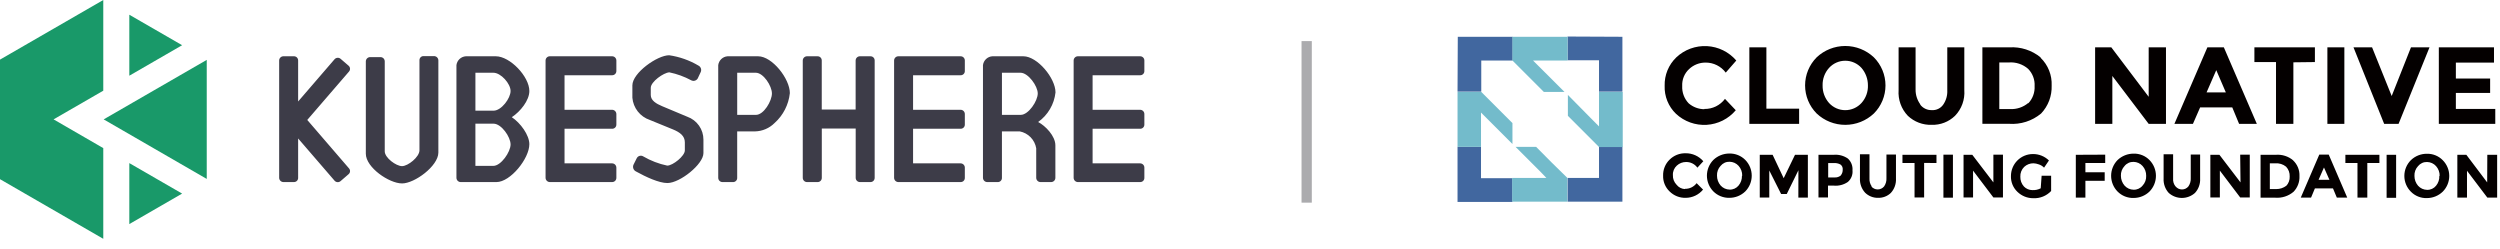 <svg xmlns="http://www.w3.org/2000/svg" width="241" height="24" fill="none" viewBox="0 0 241 24"><path stroke="#ABABAE" stroke-miterlimit="10" stroke-width=".99" d="M125.963 3.962v15.574"/><path fill="#199969" d="M17.556 18.662l-5.09-2.939v5.878l5.09-2.94zM17.556 4.359l-5.09-2.94v5.879l5.09-2.94zM5.164 11.507l4.792-2.765V0L0 5.747v11.526l9.956 5.748v-8.742l-4.792-2.772zM9.993 11.508l9.937 5.74V5.773l-9.937 5.736z"/><path fill="#3D3C48" d="M83.903 5.425h-1.016c-.107.002-.208.045-.284.12-.075.075-.118.177-.12.283v4.73h-3.266v-4.73c0-.053-.01-.107-.03-.156-.02-.05-.05-.095-.088-.133-.039-.038-.084-.067-.134-.087-.05-.02-.104-.028-.157-.027H77.79c-.106.002-.208.045-.283.12-.075.075-.118.177-.12.283v11.315c0 .108.042.21.118.287.075.077.178.12.285.122h1.023c.054.001.108-.009.158-.029.05-.02.095-.05.133-.088.038-.039.068-.084.089-.134.02-.05.03-.104.029-.158v-4.755h3.267v4.755c0 .108.042.21.118.287.075.077.177.12.285.122h1.016c.054.001.108-.009.158-.029.05-.02.096-.05.134-.088.038-.039.068-.084.088-.134.02-.05.03-.104.03-.158V5.828c0-.054-.01-.108-.03-.158-.021-.05-.052-.095-.09-.133-.04-.038-.086-.067-.137-.087-.05-.019-.105-.027-.159-.025zM59.417 16.157c-.001-.108-.045-.211-.121-.288-.077-.076-.18-.12-.288-.121h-4.587v-3.336h4.587c.054.002.107-.007.157-.027s.096-.049.134-.087c.038-.037.069-.082.089-.132.02-.05.03-.103.03-.157v-1.017c-.002-.108-.046-.21-.122-.287-.077-.077-.18-.12-.288-.122h-4.587v-3.33h4.587c.054.002.108-.008.158-.029.05-.02.095-.05.133-.088.039-.038.069-.084.089-.134.02-.05.03-.103.03-.157V5.828c-.002-.108-.046-.21-.123-.286-.076-.075-.18-.117-.287-.117h-6.007c-.107 0-.21.042-.287.117-.076.076-.12.178-.122.286v11.315c.002.108.046.211.122.287.076.077.18.12.287.122h6.007c.054 0 .108-.01.158-.03.05-.02.095-.05.133-.088.039-.038.069-.084.089-.134.02-.05.03-.103.03-.157v-.986zM93.01 16.157c0-.108-.043-.21-.118-.287-.075-.077-.178-.12-.285-.122H88.02v-3.336h4.587c.053.001.106-.009.155-.029.05-.02.094-.05.132-.087.037-.038.067-.082.087-.132.02-.049.03-.102.029-.155v-1.017c0-.107-.043-.21-.118-.287-.075-.076-.178-.12-.285-.122H88.02v-3.33h4.587c.053.002.107-.008.156-.029.05-.02.095-.05.133-.089.038-.038.067-.083.087-.133.02-.05.028-.104.027-.157V5.828c0-.107-.043-.21-.118-.285-.076-.076-.178-.118-.285-.118H86.6c-.107 0-.21.042-.287.117-.077.076-.12.178-.122.286v11.315c.001.108.045.211.121.287.077.077.18.12.288.122h6.007c.053 0 .107-.01.156-.03.05-.02.095-.05.133-.088.038-.039.067-.084.087-.134.02-.05.028-.104.027-.157v-.986zM110.317 16.157c0-.108-.042-.21-.117-.287-.076-.077-.178-.12-.286-.122h-4.587v-3.336h4.587c.054.001.106-.009.156-.029.049-.02.094-.05.131-.087.038-.038.067-.082.087-.132.02-.049.03-.102.029-.155v-1.017c0-.107-.042-.21-.117-.287-.076-.076-.178-.12-.286-.122h-4.587v-3.33h4.587c.054.002.107-.008.157-.029.05-.02.095-.05.133-.089.037-.038.067-.083.086-.133.02-.05.029-.104.027-.157V5.828c0-.107-.042-.21-.118-.285-.075-.076-.178-.118-.285-.118h-6.006c-.108 0-.211.042-.287.117-.077.076-.121.178-.122.286v11.315c.001.108.045.211.121.287.077.077.18.12.288.122h6.006c.054 0 .107-.01.157-.03.05-.02.095-.05.133-.088.037-.039.067-.084.086-.134.02-.05.029-.104.027-.157v-.986zM62.734 8.463v.694c0 .527.514.837 1.097 1.08l2.424 1.016c.457.162.852.462 1.13.858.28.397.428.87.426 1.355v1.296c0 1.073-2.269 2.883-3.472 2.883-.818 0-2.064-.583-3.03-1.116-.119-.056-.21-.157-.254-.28-.044-.123-.038-.259.017-.377l.31-.62c.028-.054.066-.102.112-.141.047-.039.101-.067.16-.084.057-.017.118-.022.178-.014.06.008.118.028.17.06.72.42 1.503.721 2.319.892.545 0 1.698-.93 1.698-1.463v-.782c0-.62-.477-.967-1.134-1.24l-2.244-.917c-.458-.154-.861-.439-1.16-.819-.298-.38-.479-.839-.52-1.32V8.227c0-1.19 2.393-2.901 3.546-2.901.998.145 1.959.484 2.826.998.11.056.192.151.233.267.04.115.034.241-.016.353l-.29.62c-.062.103-.16.18-.275.213-.115.033-.239.021-.346-.033-.663-.358-1.376-.617-2.114-.77-.551.026-1.791.906-1.791 1.489zM98.304 12.666h-1.718v4.477c.002.056-.007.111-.028.163-.022.052-.053.098-.094.137-.04.039-.088.069-.14.087-.053.019-.11.026-.165.022h-.974c-.055.002-.11-.008-.16-.027-.052-.02-.1-.05-.139-.088-.04-.038-.072-.084-.094-.134-.022-.05-.033-.105-.034-.16V6.274c.03-.224.136-.431.3-.586.166-.155.38-.248.605-.263h2.988c1.345 0 3.099 2.102 3.099 3.484-.062.567-.243 1.114-.532 1.605-.288.492-.677.917-1.141 1.247.7.366 1.661 1.346 1.661 2.25v3.132c0 .107-.042.21-.118.287-.075.076-.178.12-.285.122h-1.017c-.055.002-.11-.008-.161-.027-.051-.02-.098-.05-.138-.088-.04-.038-.072-.084-.094-.134-.022-.05-.034-.105-.034-.16V14.29c-.069-.4-.257-.77-.54-1.06-.284-.29-.65-.487-1.047-.565zm.074-5.654h-1.791v4.061h1.81c.756 0 1.642-1.345 1.642-2.065 0-.719-.923-1.996-1.661-1.996zM72.783 12.666h-1.718v4.477c.002.056-.007.111-.028.163-.022.052-.053.098-.094.137-.04.039-.088.069-.14.087-.053.019-.11.026-.165.022h-.98c-.054.002-.109-.008-.16-.027-.051-.02-.098-.05-.137-.088-.04-.039-.07-.084-.092-.135-.021-.05-.032-.104-.032-.16V6.275c.03-.223.135-.43.298-.584.164-.155.376-.249.6-.265h2.951c1.352 0 3.056 2.164 3.056 3.552-.118 1.11-.643 2.138-1.475 2.883-.501.501-1.176.79-1.884.806zm.074-5.654h-1.791v4.061h1.81c.756 0 1.537-1.345 1.537-2.065 0-.719-.818-1.996-1.556-1.996zM38.756 17.682c-1.24 0-3.49-1.537-3.49-2.864v-8.91c.003-.109.05-.212.128-.287.08-.076.184-.117.294-.116h.973c.055-.002.11.007.16.026.052.019.1.048.14.085.039.038.07.083.093.133.022.05.034.105.035.16v8.68c0 .62 1.097 1.426 1.667 1.426.57 0 1.68-.88 1.68-1.526V5.81c-.002-.052.006-.104.024-.153.018-.048.046-.093.082-.13.036-.038.079-.068.127-.089.048-.02.1-.03.151-.03h1.01c.11-.002.217.039.297.114.08.075.127.179.131.288v8.91c-.018 1.29-2.287 2.963-3.502 2.963zM49.338 11.296c.843-.552 1.692-1.63 1.692-2.523 0-1.389-1.86-3.348-3.236-3.348h-2.888c-.226.015-.44.108-.605.263-.165.155-.271.362-.3.586v10.869c0 .054.012.108.034.158.021.05.052.096.092.134.039.038.085.068.136.088.05.02.105.03.159.029h3.434c1.352 0 3.174-2.27 3.174-3.652 0-.874-.85-2.046-1.692-2.604zm-3.509-4.284h1.73c.737 0 1.661 1.06 1.661 1.76 0 .701-.886 1.898-1.643 1.898H45.83V7.012zm1.73 8.978h-1.73v-4.068h1.748c.757 0 1.643 1.278 1.643 2.003 0 .725-.924 2.065-1.661 2.065zM29.62 11.563l4.016-4.656c.037-.04.065-.087.084-.138.018-.05.026-.105.022-.159-.003-.054-.018-.106-.043-.155-.024-.048-.058-.09-.1-.125l-.769-.663c-.083-.07-.19-.104-.297-.095-.108.008-.208.057-.28.138L28.74 9.783V5.828c0-.053-.01-.106-.03-.155-.02-.05-.049-.094-.086-.132-.038-.038-.083-.067-.132-.087-.05-.02-.102-.03-.155-.03h-1.017c-.107 0-.21.043-.287.119-.076.075-.12.177-.122.285v11.315c.002.108.045.211.122.287.076.077.18.12.287.122h1.017c.054 0 .107-.01.157-.03.05-.02.094-.05.132-.088.038-.039.067-.084.087-.134.02-.05.029-.104.027-.157v-3.795l3.515 4.074c.071.081.172.13.28.138.108.007.215-.03.296-.1l.769-.664c.041-.034.076-.076.1-.124.025-.048.039-.1.043-.154.003-.053-.005-.107-.023-.157s-.046-.097-.083-.136l-4.017-4.662z"/><path fill="#040000" d="M164.298 10.503c.385.008.767-.076 1.113-.245.346-.17.647-.42.877-.728l1.041 1.097c-.348.412-.776.75-1.258.991-.482.242-1.009.383-1.547.416-.538.032-1.078-.045-1.585-.227-.508-.182-.974-.465-1.369-.833-.364-.348-.65-.77-.839-1.237-.189-.467-.277-.969-.258-1.472-.014-.509.079-1.015.272-1.486.193-.47.483-.896.85-1.248.394-.372.859-.66 1.367-.846.509-.186 1.049-.268 1.59-.24.541.029 1.07.167 1.556.405.485.24.918.574 1.271.985L166.362 7c-.225-.302-.518-.547-.855-.715-.337-.168-.709-.254-1.085-.252-.589-.005-1.157.217-1.587.62-.225.207-.402.46-.518.744-.115.282-.167.587-.152.893-.015.305.032.61.139.898.106.286.27.548.481.77.42.364.957.566 1.513.57v-.025zm4.339 1.438V4.564h1.643v5.914h3.155v1.463h-4.798zm12.001-.998c-.746.702-1.731 1.092-2.755 1.092-1.024 0-2.009-.39-2.755-1.092-.716-.72-1.118-1.694-1.118-2.71 0-1.014.402-1.988 1.118-2.708.746-.702 1.731-1.092 2.755-1.092 1.024 0 2.009.39 2.755 1.092.356.355.638.778.831 1.243.192.464.292.963.292 1.466s-.1 1.001-.292 1.466c-.193.465-.475.888-.831 1.243zm-.57-2.71c.003-.618-.217-1.216-.62-1.685-.198-.219-.44-.393-.709-.513-.27-.12-.561-.18-.856-.18-.295 0-.586.06-.856.18s-.511.294-.709.513c-.415.461-.637 1.065-.62 1.686-.013.622.208 1.226.62 1.693.198.218.439.392.709.512.27.12.561.18.856.18.295 0 .586-.06.856-.18.269-.12.511-.294.709-.512.421-.469.643-1.082.62-1.712v.019zm5.046 1.86c.131.17.301.306.495.396.194.091.407.134.621.126.211.013.422-.027.613-.119.191-.09.356-.23.478-.402.284-.408.423-.899.397-1.395V4.564h1.642v4.123c.034.453-.029.908-.184 1.336-.155.427-.398.817-.714 1.143-.299.289-.653.514-1.041.664-.387.149-.801.218-1.216.204-.847.026-1.67-.286-2.287-.868-.314-.328-.556-.718-.709-1.145-.154-.427-.217-.882-.184-1.334V4.564h1.637v4.073c-.005.51.154 1.007.452 1.42v.037zm11.598-4.525c.358.346.638.765.822 1.228.184.462.267.959.245 1.457.017.493-.064.985-.238 1.447-.175.462-.44.885-.779 1.243-.865.72-1.977 1.076-3.1.992h-2.56V4.564h2.61c1.086-.066 2.157.28 3 .967v.037zm-1.196 4.402c.213-.22.378-.482.484-.77.107-.286.153-.592.136-.898.018-.305-.028-.61-.135-.896-.107-.286-.272-.547-.485-.765-.253-.222-.548-.391-.868-.498-.319-.106-.656-.148-.992-.122h-.923v4.494h1.047c.631.03 1.251-.178 1.736-.582v.037zm11.617-5.406h1.667v7.377h-1.667l-3.503-4.618v4.618h-1.661V4.564h1.562l3.602 4.767V4.564zm8.716 7.377l-.658-1.587h-3.099l-.694 1.588h-1.786l3.18-7.378h1.587l3.18 7.377h-1.71zm-2.207-5.164l-.93 2.133h1.86l-.918-2.133h-.012zm7.439-.769v5.933h-1.674V5.983h-2.083v-1.42h5.833v1.42l-2.076.025zm3.279-1.444h1.636v7.377h-1.636V4.564zm6.199 4.693l1.859-4.693h1.786l-2.982 7.377h-1.389l-2.956-7.377h1.791l1.891 4.693zm9.862-4.693v1.469h-3.676V7.57h3.304v1.388h-3.304v1.544h3.8v1.438h-5.442V4.564h5.318zm-77.983 13.64c.216.003.43-.044.624-.139.194-.095.363-.234.492-.407l.62.62c-.202.246-.456.444-.743.581-.287.137-.6.21-.918.212-.29.01-.579-.04-.849-.147-.269-.107-.514-.268-.72-.473-.204-.195-.365-.431-.472-.693-.107-.261-.157-.543-.148-.825-.009-.286.042-.57.149-.834.106-.265.267-.505.471-.704.202-.203.443-.362.708-.469.266-.106.55-.158.836-.151.324-.005.645.061.941.194.295.133.558.33.77.575l-.571.62c-.124-.173-.288-.312-.478-.407-.19-.095-.4-.143-.613-.139-.33-.002-.65.122-.892.347-.128.115-.228.257-.294.416-.065.159-.094.33-.084.502-.008.17.019.34.08.499.061.159.154.303.273.425.094.123.214.224.351.297.137.072.288.115.442.124l.025-.025zm5.809.247c-.412.4-.964.623-1.538.62-.286.007-.57-.045-.835-.152-.265-.106-.506-.265-.708-.468-.397-.404-.62-.948-.62-1.515s.223-1.112.62-1.516c.415-.399.968-.62 1.543-.62.285-.007.569.045.833.151.264.107.504.266.705.469.397.404.619.949.619 1.516 0 .567-.222 1.11-.619 1.515zm-.298-1.518c.007-.347-.117-.684-.347-.943-.11-.122-.243-.22-.392-.29-.15-.067-.312-.104-.476-.107-.165-.005-.33.027-.481.096-.15.07-.283.172-.387.301-.119.125-.211.274-.27.436-.06.162-.086.334-.077.507-.003.347.121.684.347.948.11.123.243.221.393.29.149.068.311.104.475.107.166.006.33-.027.481-.096.151-.069.283-.172.387-.3.215-.26.33-.588.322-.925l.025-.024zm5.418-.521l-1.122 2.288h-.546l-1.14-2.264v2.61h-.918v-4.122h1.24l1.066 2.256 1.091-2.256h1.24v4.123h-.917l.006-2.635zm4.767-1.129c.157.144.278.321.356.519.077.198.108.41.09.622.021.208-.009.418-.087.612-.078.195-.201.367-.359.504-.401.276-.886.401-1.37.354h-.545v1.14h-.918v-4.11h1.457c.486-.045.973.082 1.376.36zm-.669 1.612c.119-.156.181-.349.173-.545.011-.095-.004-.192-.044-.279-.039-.087-.101-.162-.179-.217-.202-.105-.43-.152-.657-.137h-.521v1.39h.62c.221.015.439-.057.608-.2v-.012zm2.925 1.073c.075.092.17.166.277.217.107.051.225.078.343.078.119 0 .236-.027.343-.078.108-.05.202-.125.277-.217.162-.234.24-.516.223-.8v-2.27h.918v2.307c.015.254-.022.508-.107.748-.085.24-.217.46-.389.647-.165.158-.359.28-.572.361-.213.081-.44.119-.668.11-.229.005-.457-.037-.67-.123-.213-.085-.406-.212-.57-.372-.171-.188-.304-.408-.389-.648-.085-.24-.121-.494-.107-.748v-2.306h.918v2.331c-.017.277.062.55.223.775l-.05-.012zm5.096-2.263v3.33h-.924v-3.318h-1.165v-.793h3.279v.793l-1.19-.012zm1.86-.794h.917v4.148h-.917v-4.148zm4.816 0h.924v4.123h-.924l-1.959-2.585v2.585h-.917v-4.11h.843l2.033 2.66V14.91zm4.65 2.034h.917v1.47c-.22.232-.487.414-.783.534-.296.12-.615.174-.934.16-.574.004-1.127-.219-1.537-.62-.205-.196-.366-.432-.473-.694-.106-.261-.157-.543-.147-.825 0-.563.223-1.102.621-1.5.397-.397.936-.62 1.499-.62.576-.005 1.13.218 1.543.62l-.471.694c-.144-.152-.326-.264-.527-.323-.159-.059-.326-.092-.496-.099-.331-.002-.65.122-.892.347-.125.122-.223.27-.287.432-.064.162-.093.336-.085.51-.012.35.113.69.347.95.105.11.232.198.373.257.141.06.292.09.445.09.277.015.554-.045.8-.174l.087-1.21zm6.13-2.034v.806h-1.909v.893h1.86v.819h-1.86v1.618h-.924v-4.123l2.833-.013zm4.271 3.553c-.411.4-.963.622-1.537.62-.286.009-.571-.042-.837-.149-.265-.106-.506-.267-.707-.471-.397-.405-.619-.949-.619-1.516 0-.567.222-1.111.619-1.516.416-.398.969-.62 1.544-.62.285-.009.569.042.834.149.265.106.504.267.703.471.398.405.62.949.62 1.516 0 .567-.222 1.111-.62 1.516zm-.322-1.52c.007-.346-.117-.682-.347-.941-.11-.123-.243-.221-.393-.29-.149-.068-.311-.105-.475-.107-.165-.006-.33.027-.481.096-.15.069-.283.171-.387.3-.119.126-.212.273-.273.435-.061.162-.088.335-.08.508-.001.348.125.685.353.948.11.123.243.221.393.29.149.068.311.105.475.107.166.006.33-.027.481-.096.15-.068.283-.171.387-.3.117-.125.209-.273.268-.433.06-.161.087-.332.079-.504v-.012zm2.833 1.024c.074.093.169.168.276.22.107.051.225.078.344.078.119 0 .237-.027.344-.078.107-.052.201-.127.276-.22.161-.234.24-.516.223-.8v-2.27h.905v2.307c.015.254-.022.508-.107.748-.085.24-.217.46-.389.647-.348.311-.798.483-1.265.483-.466 0-.916-.172-1.264-.483-.172-.187-.304-.407-.389-.647-.085-.24-.122-.494-.107-.748v-2.33h.917v2.33c-.025.28.059.558.236.775v-.012zm6.23-3.057h.924v4.123h-.924l-1.959-2.585v2.585h-.917v-4.11h.874l2.033 2.66-.031-2.673zm5.096.546c.206.193.368.427.475.689.107.26.156.542.144.824.014.278-.03.557-.128.818-.098.261-.248.5-.442.7-.49.417-1.126.622-1.767.571h-1.413v-4.135h1.463c.304-.025.61.01.901.104.29.093.559.243.791.441l-.024-.012zm-.67 2.48c.118-.122.21-.267.269-.426.06-.159.087-.328.078-.498.008-.172-.019-.344-.078-.506-.06-.162-.151-.31-.269-.436-.293-.241-.67-.357-1.048-.323h-.52v2.48h.62c.351.003.693-.11.973-.322l-.025.03zm4.891 1.116l-.372-.893h-1.742l-.372.893h-.992l1.786-4.148h.911l1.785 4.148h-1.004zm-1.24-2.908l-.521 1.19h1.048l-.527-1.19zm4.178-.428v3.33h-.948v-3.33h-1.166v-.793h3.28v.793h-1.166zm1.86-.793h.917v4.148h-.917v-4.148zm5.412 3.552c-.412.4-.964.623-1.538.62-.285.01-.569-.041-.833-.148-.265-.107-.505-.267-.704-.472-.402-.402-.627-.947-.627-1.516 0-.568.225-1.113.627-1.516.412-.4.964-.622 1.537-.62.286-.008.57.042.834.149.265.107.504.267.704.471.401.403.627.948.627 1.516 0 .569-.226 1.114-.627 1.516zm-.298-1.519c.007-.346-.117-.683-.347-.942-.109-.123-.243-.221-.392-.29-.15-.068-.312-.104-.476-.107-.165-.006-.33.027-.481.096-.15.069-.283.172-.387.3-.119.126-.211.274-.27.436-.06.162-.086.335-.077.507-.003.348.121.685.347.949.11.122.243.22.393.29.149.067.311.104.475.107.166.006.33-.027.481-.096.151-.069.283-.172.387-.301.219-.266.332-.604.316-.949h.031zm4.594-2.033h.948v4.123h-.948l-1.959-2.586v2.586h-.93v-4.123h.868l2.008 2.66.013-2.66z"/><path fill="#41679F" d="M142.769 14.155h-2.263v5.313h5.294V17.18h-3.031v-3.025zm11.375 0v3h-3.031v2.288h5.287v-5.289h-2.281.025zm-13.638-5.32h2.288v-3h3.031V3.545h-5.294l-.025 5.289zm10.607-5.314V5.81h3.031v3.026h2.256V3.546l-5.287-.025z"/><path fill="#73BBCB" d="M150.815 8.86l-3.031-3.026h3.329V3.546H145.8v2.288l3.025 3.026h1.99zm-2.734 5.295h-1.983l2.479 2.48.496.52h-3.298v2.288h5.313v-2.3l-1.519-1.488-1.488-1.5zm6.063-5.295v3.323l-.521-.52-2.479-2.512v2.015l1.488 1.488 1.518 1.52h2.282V8.86h-2.288zm-8.344 3.007l-3.006-3.007h-2.288v5.295h2.263V10.85l3.031 3.032v-2.015z"/></svg>